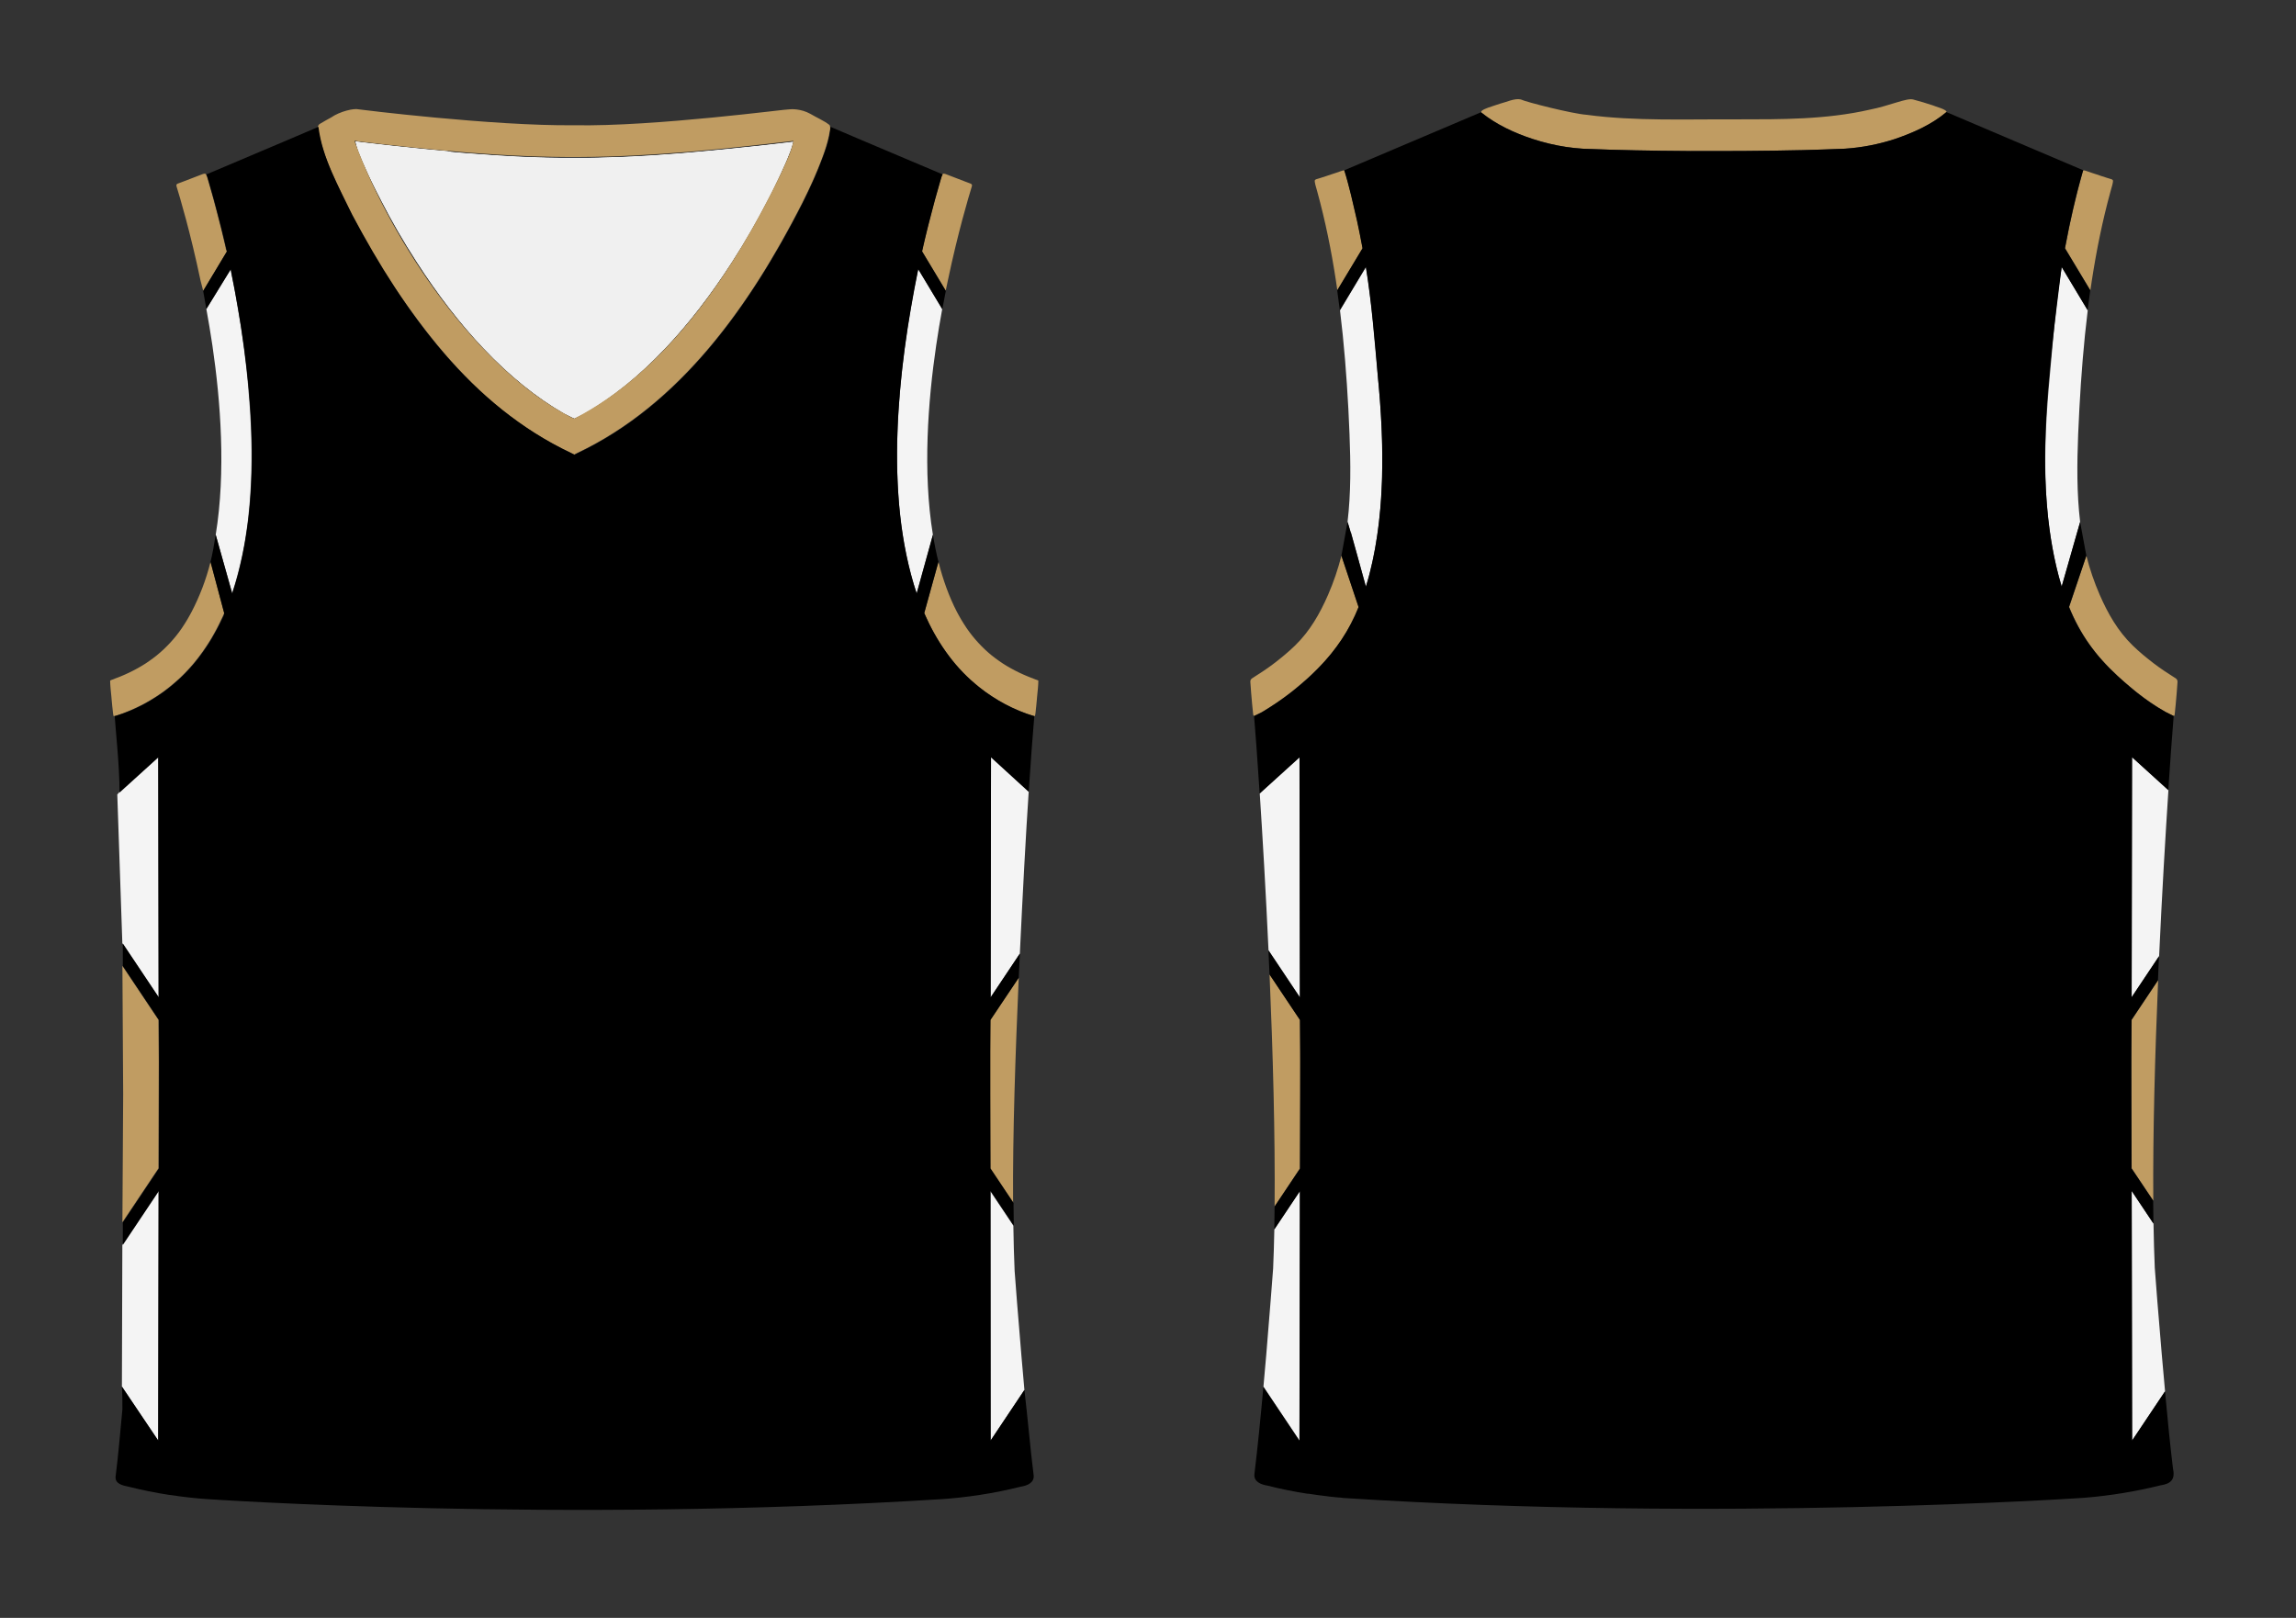 <?xml version="1.0" encoding="utf-8"?>
<!-- Generator: Adobe Illustrator 28.0.0, SVG Export Plug-In . SVG Version: 6.00 Build 0)  -->
<svg version="1.1" id="Layer_1" xmlns="http://www.w3.org/2000/svg" xmlns:xlink="http://www.w3.org/1999/xlink" x="0px" y="0px"
	 viewBox="0 0 4171.7 2940" style="enable-background:new 0 0 4171.7 2940;" xml:space="preserve">
<rect x="0" y="0" width="4171.7" height="2940" fill="#333333" stroke="none"/>
<g id="Jersey">
	<path id="Inside" style="fill:#F0F0F0;stroke:#000000;stroke-miterlimit:10;" d="M645.5,259.5L645.5,259.5c0.2,0.7,0.3,1.4,0.5,2.1
		c0.2,0.8,0.4,1.6,0.7,2.5c2.3,8.3,5.6,16.5,9.1,24.8l0.2,0.6c0.1,0.1,1.3,3.2,3.7,8.6c2.5,5.8,5.3,12,8.4,18.7l1.2,2.6l2.4,5
		c0.7,1.4,1.4,2.9,2.1,4.4c0.5,1.1,1,2.1,1.6,3.3l2.5,5.1c1.7,3.5,3.5,7.1,5.4,10.9c2.6,5.2,5.3,10.6,8.1,15.8l0.1,0.3
		c19.7,38.4,41.1,75.4,65.4,113c38.1,59.1,78.8,111.7,120.8,156.1c47.3,50,96.7,89.9,146.7,118.7l12.8,6.4l0,0l3.9,1.9l2.5,1.1
		l2.5-1.1l16.6-8.3c50-28.8,99.4-68.7,146.7-118.7c42.1-44.4,82.7-97,120.8-156.1c24.3-37.6,45.6-74.6,65.4-113l0.2-0.3
		c2.7-5.3,5.4-10.6,8.1-15.8c0.6-1.2,1.2-2.3,1.7-3.5l1.7-3.4l1.6-3.3l1.5-3.2l2.2-4.6l2.7-5.6l1.2-2.6l2.1-4.5l0.3-0.6l0.1-0.2
		c3-6.5,5.8-12.7,8.3-18.3c2.3-5.3,3.5-8.3,3.7-8.6l0.2-0.5c4.4-10.6,8.3-20.2,10.5-30.1l0.1-0.3l0.1-0.6c0.1-0.5,0.2-1.1,0.2-1.6
		c-3.5,0.4-6.7,0.8-6.7,0.8l-5.4,0.7l-7.8,0.9l-9.4,1.1l-11.5,1.3l-8.5,1c-4.3,0.5-8.8,1-13.5,1.5c0,0-6.4,0.7-9.6,1l-10.4,1.1
		l-10.9,1.1l-11.3,1.2l-11.8,1.2l-6.2,0.6c-4,0.4-8.1,0.8-12.2,1.2l-6.1,0.6l-6.2,0.6l-6.5,0.6l-6.5,0.6l-6.6,0.6l-6.6,0.6l-6.7,0.6
		l-6.9,0.6l-6.9,0.6l-6.9,0.6l-7.2,0.6c-4.5,0.4-9.1,0.7-13.6,1c0,0-4.6,0.3-6.8,0.5c0,0-4.9,0.4-7,0.5c0,0-4.9,0.3-7,0.5
		c0,0-5,0.3-7,0.5c0,0-5,0.3-7.1,0.5c0,0-5.1,0.3-7.1,0.4c0,0-5.1,0.3-7.1,0.4c0,0-5.1,0.3-7.2,0.4c0,0-5,0.3-7.1,0.4l-7.6,0.4
		c-2.2,0.1-4.4,0.2-6.8,0.3c-2.3,0.1-4.5,0.2-6.8,0.3h-0.2c-2.2,0.1-4.4,0.2-6.5,0.3l-7.6,0.3c-2.1,0.1-4.1,0.2-6.2,0.2h-0.8
		c-2,0.1-4,0.1-6.1,0.2h-0.9c-2,0.1-6.9,0.2-6.9,0.2c-2,0.1-6.8,0.2-6.8,0.2c-2,0.1-6.8,0.2-6.8,0.2c-2,0-3.9,0.1-5.9,0.1h-0.8
		c-2,0-3.9,0.1-5.9,0.1h-0.7c-2,0-4,0.1-5.9,0.1h-0.6c-2,0-4,0-6,0h-0.3c-2.1,0-4.1,0-6.2,0c-3.6,0-7.2,0-10.8,0
		c-3.6,0-7.2,0-10.8,0c-2,0-4.1,0-6.2,0h-0.3c-2,0-4,0-6,0h-0.6c-2,0-3.9,0-5.9-0.1h-0.7c-2,0-3.9-0.1-5.9-0.1h-0.8
		c-1.9,0-3.9-0.1-5.9-0.1h-0.9c-1.9,0-3.9-0.1-5.9-0.1h-0.9c-2-0.1-3.9-0.1-5.9-0.2l-7.8-0.2c-2-0.1-4-0.1-6.1-0.2h-0.8
		c-2.1-0.1-4.1-0.2-6.2-0.2c0,0-4.9-0.2-7.1-0.3l-7.2-0.3c-2.2-0.1-4.5-0.2-6.8-0.3c0,0-4.5-0.2-6.7-0.3c0,0-4.8-0.3-7-0.4
		c0,0-4.9-0.3-7-0.4c0,0-4.9-0.3-7-0.4c0,0-5-0.3-7.1-0.4c0,0-5.1-0.3-7.1-0.4c0,0-5.1-0.3-7.1-0.5c0,0-5.1-0.3-7.1-0.5
		c0,0-5-0.3-7.2-0.5c0,0-4.9-0.3-7-0.5l-7.4-0.5c-4.6-0.3-9.1-0.7-13.6-1l-6.8-0.5l-6.8-0.5l-6.8-0.6l-6.6-0.6l-6.8-0.6l-6.9-1.4
		l-6.7-0.6l-6.6-0.6l-6.5-0.6l-6.5-0.6l-6.5-0.6c-4.1-0.4-8.2-0.8-12.2-1.2l-11.7-1.2l-5.8-0.6l-11.3-1.2l-11-1.1l-10.4-1.1l-10-1.1
		c-4.7-0.5-9.2-1-13.4-1.5l-4.3-0.5l-11.6-1.3l-10.5-1.2c-4.1-0.5-7.7-0.9-10.8-1.3l-5.4-0.7c0,0-3.3-0.4-6.8-0.8
		c0.1,0.9,0.2,1.7,0.4,2.4L645.5,259.5z"/>
	<g id="Color_3_00000026161976057432823130000009743913958064727718_">
		<g id="Color_2">
			<polygon style="fill:#C09C62;" points="222.4,1755.2 223.8,1988.1 222.4,2221.1 287.9,2123.1 288.5,1929.8 287.9,1853.2 			"/>
			<path style="fill:#C09C62;" d="M1799,1853.2l-0.6,76.7l0.6,193.3l41.7,62.4c-0.8-126.9,4.3-272.3,10.3-408.9L1799,1853.2z"/>
			<path style="fill:#C09C62;" d="M2306.7,1770.5c6.1,141.6,10.3,292.3,9.2,421.7l46.1-69l0.6-193.3l-0.6-76.7L2306.7,1770.5z"/>
			<path style="fill:#C09C62;" d="M3873.1,1853.2l-0.6,76.7l0.6,193.3l39.3,58.7c-0.9-123.6,3.1-265.8,8.8-400.6L3873.1,1853.2z"/>
			<path style="fill:#C09C62;" d="M409.6,448.2c-0.3-1.4-0.6-2.8-1-4.2l-1-4.2l-1-4.1c-0.3-1.3-0.6-2.7-1-4.1l-2.1-8.8
				c-0.2-1-0.5-2-0.7-3.1l-0.1-0.2v-0.1l-0.4-1.5l-1.4-5.7c-0.3-1-0.5-2.1-0.8-3.1l-0.2-0.6c0-0.1-0.1-0.3-0.1-0.4
				c-0.3-1.1-0.5-2.2-0.8-3.3l-2.7-10.6l-1.7-6.7l-1.7-6.5c-0.2-0.9-0.5-1.8-0.7-2.6l-0.3-1.1c-0.2-0.9-0.5-1.7-0.7-2.6l-1.6-5.9
				l-1.5-5.7l-1.5-5.4l-1.4-5.1c-0.2-0.8-0.4-1.6-0.7-2.4c-0.2-0.8-0.5-1.6-0.7-2.4l-3.6-12.6c-0.2-0.6-0.3-1.1-0.5-1.8l-1-3.4
				l-1.7-5.8c-0.1-0.5-0.3-1-0.4-1.4l-0.3-1.1c-0.1-0.4-0.2-0.7-0.9-2.3c-0.1-0.3-0.3-0.6-0.4-0.9c-0.1-0.3-0.2-0.4-0.2-0.5
				c-0.2-0.5-0.3-0.9-0.5-1.2c-0.1-0.1-0.1-0.2-0.2-0.3c-1.2-1.5-3.4-0.9-6-0.1l-36.2,13.9c-0.6,0.2-1.1,0.4-1.6,0.6l-5.9,2.2
				c-3.2,1-4.7,2.3-3.7,5.5c5.9,19,25.3,83.9,43.6,171.1c1.3,6.1,3.6,12.7,4.8,19l43.1-71.7l-2-5
				C410.2,450.7,409.9,449.4,409.6,448.2z"/>
			<path style="fill:#C09C62;" d="M348.1,1111.9c0,0.2-0.3,0.5-0.4,0.7s-0.2,0.5-0.4,0.7c-0.3,0.5-0.5,1-0.8,1.5
				c-0.5,0.9-1,1.9-1.5,2.8c-1.5,2.7-3,5.4-4.6,8.1c-1.5,2.6-3.1,5.2-4.8,7.8c-1.6,2.5-3.2,5-4.9,7.5c-1.7,2.4-3.4,4.8-5.1,7.2
				c-1.7,2.3-3.5,4.6-5.3,6.9c-1.8,2.2-3.6,4.5-5.5,6.6c-1.8,2.2-3.7,4.3-5.7,6.4c-1.9,2.1-3.9,4.1-5.9,6.1s-4,3.9-6,5.9
				c-2,1.9-4.1,3.8-6.2,5.6c-2.1,1.8-4.2,3.6-6.4,5.4c-2.2,1.8-4.3,3.5-6.6,5.1c-2.2,1.7-4.5,3.3-6.8,4.9s-4.6,3.2-6.9,4.7
				s-4.7,3-7.1,4.4c-2.4,1.5-4.8,2.9-7.3,4.2c-2.5,1.4-5,2.7-7.5,4s-5.1,2.6-7.6,3.8c-2.6,1.2-5.2,2.5-7.8,3.6
				c-2.6,1.2-5.3,2.3-8,3.4c-1.8,0.7-3.5,1.4-5.3,2.1c-0.4,0.2-0.9,0.3-1.3,0.5c-0.9,0.3-1.8,0.6-2.6,0.9c-0.6,0.2-1.2,0.4-1.7,0.8
				c-1,0.4-2.1,0.8-3.1,1.2c-0.9,0.3-1.8,0.6-2.6,0.9c-0.7,0.2-1.4,0.5-1.9,0.9c-0.2,0.2-0.4,0.7-0.4,0.8c0,3.5,0.5,10.1,0.8,13.6
				c0.4,4.6,0.8,8.4,1.2,12.2c0.1,1.1,0.2,2.1,0.3,3.1c0.2,2.2,0.4,4.4,0.6,6.9c0.3,3.9,0.6,7.7,1.1,11.6c0.1,0.5,0.1,1,0.2,1.5
				c0.2,2.2,0.4,4.4,0.7,6.7c0.3,2.4,0.5,5.3,1.1,7.6c0,0.2,0.1,0.6,0.4,0.7c0.2,0,0.7-0.1,0.9-0.1c0,0,0,0,0.1,0h0.1
				c0.3,0,0.6-0.1,0.8-0.1l0,0c1-0.2,1.3-0.3,2.2-0.6c0.6-0.2,1.1-0.3,2-0.6c0.7-0.2,1.3-0.4,2-0.6c0.4-0.1,0.8-0.2,1.2-0.4
				c2.6-0.8,5.4-1.8,8.8-3.1c1.8-0.7,3.7-1.4,5.5-2.2c1.8-0.7,3.6-1.5,5.4-2.2c1.8-0.8,3.6-1.5,5.4-2.3s3.5-1.6,5.2-2.4
				s3.5-1.6,5.2-2.5c1.7-0.8,3.4-1.7,5.1-2.5c1.7-0.9,3.3-1.7,5-2.6s3.3-1.8,4.9-2.7c1.6-0.9,3.2-1.8,4.9-2.8
				c1.6-0.9,3.2-1.9,4.8-2.9c1.6-1,3.1-1.9,4.7-2.9s3.1-2,4.7-3c1.5-1,3.1-2,4.6-3.1c1.5-1,3-2.1,4.5-3.1c1.5-1.1,2.9-2.1,4.4-3.2
				s2.9-2.2,4.3-3.3c1.3-1,2.6-2,3.8-3l0,0c0.1-0.1,0.3-0.2,0.4-0.3c0.8-0.6,1.6-1.3,2.5-2l2.5-2.1l2.6-2.2l0,0
				c0.3-0.2,0.5-0.5,0.8-0.7c1.4-1.2,2.7-2.3,4.1-3.5c1.3-1.2,2.7-2.4,4-3.6l0.6-0.5c1.1-1,2.2-2.1,3.3-3.1c1.3-1.2,2.6-2.5,3.8-3.7
				c1.3-1.3,2.6-2.5,3.8-3.8c1.3-1.3,2.5-2.6,3.7-3.9c1.2-1.2,2.3-2.5,3.5-3.7c0.1-0.1,0.1-0.1,0.2-0.2c1.2-1.3,2.4-2.6,3.6-4
				c0.5-0.6,1-1.1,1.5-1.7l1.2-1.3c0.3-0.3,0.6-0.7,0.8-1c1.2-1.4,2.3-2.7,3.4-4.1c1.1-1.4,2.2-2.7,3.4-4.2c1.1-1.4,2.2-2.8,3.3-4.2
				c1.1-1.4,2.2-2.8,3.2-4.3c1.1-1.4,2.1-2.9,3.2-4.3s2.1-2.9,3.1-4.4s2-2.9,3-4.4c0.2-0.3,0.4-0.6,0.6-0.8c0.8-1.2,1.6-2.4,2.4-3.6
				c1-1.5,2-3,2.9-4.5c0.5-0.7,0.9-1.5,1.4-2.2c0,0,1.2-1.9,1.5-2.4c0.9-1.5,1.9-3.1,2.8-4.6c0.9-1.5,1.8-3.1,2.7-4.7
				s1.8-3.1,2.7-4.7s1.7-3.2,2.6-4.8c0.9-1.6,1.7-3.2,2.5-4.8c0.8-1.6,1.7-3.2,2.5-4.8c0.8-1.6,1.6-3.2,2.4-4.9
				c0.8-1.6,1.6-3.3,2.3-4.9c0.2-0.3,0.3-0.7,0.5-1l0.5-1.1c0.5-1,0.9-2,1.4-2.9c0.8-1.6,1.5-3.3,2.2-4.9v-0.1
				c0.3-0.7,0.6-1.4,0.9-2.1l-24.8-93C374.5,1053.4,362.6,1084,348.1,1111.9z"/>
			<path style="fill:#C09C62;" d="M1722.2,509.7c18.3-87.1,37.7-152,43.6-171.1c1-3.2-0.5-4.4-3.7-5.5l-5.9-2.2
				c-0.5-0.2-1-0.4-1.6-0.6l-36.2-13.9c-2.6-0.8-4.7-1.4-5.9,0.1l0,0c-0.1,0.1-0.1,0.2-0.2,0.3c-0.2,0.3-0.4,0.7-0.5,1.2
				c0,0.1-0.1,0.2-0.2,0.5c-0.1,0.2-0.2,0.6-0.4,0.9c-0.6,1.6-0.7,1.9-0.9,2.3l-0.3,1.1c-0.1,0.4-0.3,0.9-0.4,1.4l-1.7,5.8l-1,3.4
				c-0.2,0.6-0.3,1.2-0.5,1.8l-3.6,12.6c-0.2,0.8-0.5,1.6-0.7,2.4s-0.4,1.6-0.7,2.4l-1.4,5.1l-1.5,5.4l-1.5,5.7l-1.6,5.9
				c-0.2,0.8-0.5,1.7-0.7,2.6l-0.3,1.1c-0.2,0.9-0.5,1.8-0.7,2.6l-1.7,6.5l-1.7,6.7l-2.7,10.6c-0.3,1.1-0.5,2.2-0.8,3.3
				c0,0.1-0.1,0.3-0.1,0.4l-0.2,0.6c-0.3,1-0.5,2.1-0.8,3.1l-1.4,5.7l-0.4,1.5v0.1l-0.1,0.2c-0.3,1-0.5,2-0.7,3.1l-2.1,8.8
				c-0.3,1.4-0.6,2.7-1,4.1l-1,4.1l-1,4.2c-0.3,1.4-0.7,2.8-1,4.2c-0.3,1.2-0.6,2.5-0.8,3.7l-1,4.6l43.1,71.7
				C1719.7,522,1720.9,515.8,1722.2,509.7z"/>
			<path style="fill:#C09C62;" d="M1884.3,1235.7c-0.9-0.3-1.8-0.6-2.6-0.9c-1.1-0.4-2.1-0.8-3.1-1.2c-0.5-0.4-1.1-0.6-1.7-0.8
				c-0.9-0.3-1.8-0.6-2.6-0.9c-0.4-0.2-0.9-0.3-1.3-0.5c-1.8-0.7-3.6-1.4-5.3-2.1c-2.7-1.1-5.3-2.3-8-3.4c-2.6-1.2-5.2-2.4-7.8-3.6
				c-2.6-1.2-5.1-2.5-7.6-3.8s-5-2.7-7.5-4c-2.5-1.4-4.9-2.8-7.3-4.2c-2.4-1.4-4.8-2.9-7.1-4.4c-2.3-1.5-4.6-3.1-6.9-4.7
				s-4.5-3.2-6.8-4.9c-2.2-1.7-4.4-3.4-6.6-5.1c-2.2-1.8-4.3-3.5-6.4-5.4c-2.1-1.8-4.2-3.7-6.2-5.6s-4.1-3.9-6-5.9
				c-2-2-3.9-4-5.8-6.1s-3.8-4.2-5.7-6.4c-1.9-2.2-3.7-4.4-5.5-6.6c-1.8-2.3-3.6-4.6-5.3-6.9c-1.8-2.4-3.5-4.8-5.1-7.2
				c-1.7-2.5-3.3-5-4.9-7.5c-1.6-2.6-3.2-5.2-4.8-7.8c-1.6-2.7-3.1-5.4-4.6-8.1c-0.5-0.9-1-1.9-1.5-2.8c-0.3-0.5-0.5-1-0.8-1.5
				c-0.1-0.2-0.2-0.5-0.4-0.7c-0.1-0.2-0.4-0.5-0.4-0.7c-14.4-27.9-25.4-58.6-33.6-91.2l-25.8,93.2c0.3,0.7,0.6,1.4,0.9,2.1v0.1
				c0.7,1.6,1.5,3.3,2.2,4.9c0.4,1,0.9,1.9,1.4,2.9l0.5,1.1c0.2,0.3,0.3,0.7,0.5,1c0.7,1.6,1.5,3.2,2.3,4.9c0.8,1.7,1.6,3.3,2.4,4.9
				s1.6,3.2,2.5,4.8c0.8,1.6,1.7,3.2,2.5,4.8c0.9,1.6,1.7,3.2,2.6,4.8c0.9,1.6,1.8,3.1,2.7,4.7c0.9,1.6,1.8,3.1,2.7,4.7
				c0.9,1.5,1.8,3.1,2.8,4.6c0.2,0.4,1.5,2.4,1.5,2.4c0.5,0.7,0.9,1.5,1.4,2.2c1,1.5,1.9,3,2.9,4.5c0.8,1.2,1.6,2.4,2.4,3.6
				c0.2,0.3,0.4,0.6,0.6,0.8c1,1.5,2,3,3,4.4c1,1.5,2.1,2.9,3.1,4.4s2.1,2.9,3.2,4.3s2.1,2.8,3.2,4.3c1.1,1.4,2.2,2.8,3.3,4.2
				c1.1,1.4,2.3,2.8,3.4,4.2c1.1,1.4,2.3,2.7,3.4,4.1c0.3,0.3,0.5,0.6,0.8,1l1.2,1.3c0.5,0.6,1,1.1,1.5,1.7c1.2,1.3,2.4,2.7,3.6,4
				c0.1,0.1,0.1,0.1,0.2,0.2c1.1,1.2,2.3,2.5,3.5,3.7c1.2,1.3,2.5,2.6,3.7,3.9c1.2,1.2,2.5,2.5,3.8,3.8c1.3,1.2,2.5,2.5,3.8,3.7
				c1.1,1,2.2,2.1,3.3,3.1l0.6,0.5c1.3,1.2,2.7,2.4,4,3.6s2.7,2.4,4.1,3.5c0.3,0.2,0.5,0.5,0.8,0.7l0,0l2.6,2.2l2.5,2.1
				c0.8,0.7,1.6,1.3,2.5,2c0.1,0.1,0.3,0.2,0.4,0.3l0,0c1.3,1,2.5,2,3.8,3c1.4,1.1,2.9,2.2,4.3,3.3c1.5,1.1,2.9,2.2,4.4,3.2
				c1.5,1.1,3,2.1,4.5,3.1s3,2.1,4.6,3.1c1.5,1,3.1,2,4.7,3s3.1,2,4.7,2.9c1.6,1,3.2,1.9,4.8,2.9c1.6,0.9,3.2,1.9,4.9,2.8
				c1.6,0.9,3.3,1.8,4.9,2.7c1.7,0.9,3.4,1.8,5,2.6c1.7,0.9,3.4,1.7,5.1,2.5s3.5,1.7,5.2,2.5c1.8,0.8,3.5,1.6,5.2,2.4
				c1.8,0.8,3.6,1.6,5.4,2.3c1.8,0.8,3.6,1.5,5.4,2.2c1.9,0.7,3.7,1.5,5.5,2.2c3.4,1.3,6.2,2.3,8.8,3.1c0.4,0.1,0.8,0.3,1.2,0.4
				c0.7,0.2,1.3,0.4,2,0.6c0.9,0.3,1.4,0.5,2,0.6c0.8,0.3,1.2,0.4,2.2,0.6l0,0c0.2,0.1,0.5,0.1,0.8,0.1h0.1c0,0,0,0,0.1,0
				c0,0,0,0,0.1,0c0.3,0.1,0.7,0.2,0.9,0.1c0.3-0.1,0.4-0.5,0.4-0.7c0.7-2.4,0.8-5.2,1.1-7.6c0.3-2.2,0.5-4.4,0.7-6.7
				c0.1-0.5,0.1-1,0.2-1.5c0.5-3.8,0.8-7.7,1.1-11.6c0.2-2.5,0.4-4.8,0.6-6.9c0.1-1,0.2-2,0.3-3.1c0.4-3.8,0.8-7.5,1.2-12.2
				c0.3-3.5,0.8-10.1,0.8-13.6c0-0.2-0.2-0.6-0.4-0.8C1885.7,1236.1,1884.9,1235.9,1884.3,1235.7z"/>
			<path style="fill:#C09C62;" d="M2475.6,449.6L2475.6,449.6c0-0.1,0-0.2,0-0.3c-2.1-11.3-4.3-22.6-6.7-33.9
				c-0.3-1.6-0.6-3.3-1-4.9c-0.1-0.2-0.1-0.5-0.2-0.7c0-0.1,0-0.1,0-0.2c-0.6-2.8-1.2-5.6-1.8-8.4l0,0c-1.4-6.5-2.9-13-4.4-19.5
				c-2.6-11.2-5.3-22.4-8.1-33.6l-9.9-37.3c0-0.3-0.2-0.5-0.4-0.7c-0.1-0.1-0.3-0.2-0.4-0.3c-0.1,0-0.2-0.1-0.3-0.1
				c-0.1-0.1-0.2-0.1-0.3-0.2c-1.2-0.4-9.9,3.1-14.7,4.6c-2.9,0.9-6.3,2-8.6,2.8c-6.6,2.1-12.5,4.4-19.1,6.3c-2,0.6-2.9,0.9-4.9,1.5
				c-1.4,0.4-4.9,1.2-5.7,2.7c-1.3,2.5,2,12.5,4.2,20.4c14.6,53.1,25.6,107.1,33.9,161.6c0.9,6.1,1.8,12.2,2.7,18.3l46-76.5
				c0-0.2-0.1-0.5-0.1-0.7C2475.7,450.2,2475.7,449.9,2475.6,449.6z"/>
			<path style="fill:#C09C62;" d="M2437.3,1009.8c-6.2,24.4-14.3,48.2-24.3,71.2c-15,34.3-33,65.8-59.8,91.9
				c-12,11.7-24.9,22.3-38.2,32.5c-13,9.9-26.3,18.6-40.1,27.3c-2.1,1.4-3.4,3.8-3.1,6.3c0.6,8.6,2,28.7,3.3,41
				c0.6,6.7,1.2,12.8,1.7,16.8c0.2,1.8,0.4,3.6,1.5,3.9c0.1,0,0.3,0,0.5,0l0,0c0.1,0,0.1,0,0.1,0c0.1-0.1,0.2-0.1,0.3-0.1
				s0.2-0.1,0.3-0.1c0.1-0.1,0.3-0.1,0.4-0.2c1.4-0.6,2.8-1.3,4.2-2c0.3-0.1,0.5-0.2,0.8-0.4c0.2-0.1,0.4-0.2,0.6-0.3
				c0.1,0,0.1-0.1,0.2-0.1c2.1-1,4.2-2,6.3-3.1c0.3-0.2,0.6-0.3,0.9-0.5l0,0c0.2-0.1,0.3-0.2,0.5-0.3c0.9-0.5,1.7-1,2.6-1.5
				c0.3-0.2,0.5-0.3,0.8-0.5c9.5-5.7,18.9-11.7,28-18.1c2.2-1.6,4.4-3.1,6.5-4.7c6.5-4.7,12.9-9.6,19.1-14.6
				c5.2-4.2,10.3-8.6,15.4-13c0.8-0.6,1.5-1.3,2.3-2c0.8-0.8,1.7-1.5,2.6-2.3c2.5-2.1,4.6-3.9,6.4-5.6c0.1-0.1,0.1-0.1,0.2-0.2
				c0.9-0.8,1.8-1.6,2.6-2.4c0.3-0.2,0.5-0.5,0.8-0.7c0.1-0.2,0.5-0.5,0.5-0.5c0.6-0.5,1.1-1,1.6-1.5l0.7-0.7
				c6.9-6.5,13.4-13,19.4-19.4c3.2-3.4,6.4-7,9.7-10.7c0.1-0.1,0.2-0.2,0.3-0.3c1.2-1.5,2.5-3,3.8-4.5c1.1-1.3,2.1-2.6,3.2-3.9
				l0.1-0.1c0.1-0.2,0.3-0.3,0.4-0.5c0.2-0.3,0.4-0.5,0.6-0.8c2.4-3,4.8-6.1,7.1-9.2c1.1-1.5,2.3-3.1,3.4-4.7
				c3.9-5.4,7.9-11.3,11.6-17.5c0.1-0.1,0.1-0.2,0.2-0.3c0.1-0.2,0.3-0.5,0.4-0.7c1.3-2.1,2.5-4.1,3.6-6.1c1.3-2.3,2.6-4.6,3.8-6.8
				c1-1.7,1.9-3.5,2.8-5.3c0.3-0.5,0.6-1.1,0.8-1.6c0.7-1.3,1.3-2.6,2-3.9c0.3-0.6,0.6-1.1,0.8-1.7c0.8-1.7,1.7-3.4,2.5-5.1
				c0.1-0.1,0.1-0.2,0.2-0.4c0.9-1.8,1.7-3.7,2.6-5.5c0.3-0.6,0.5-1.2,0.8-1.8c0.6-1.3,1.2-2.7,1.8-4c0.3-0.6,0.6-1.3,0.8-1.9
				c0.7-1.7,1.4-3.4,2.1-5.1c0.1-0.2,0.2-0.5,0.3-0.7l0,0L2437.3,1009.8L2437.3,1009.8z"/>
			<path style="fill:#C09C62;" d="M3800.8,509.4c8.4-54.5,19.3-108.5,33.9-161.6c2.2-7.9,5.5-17.9,4.2-20.4
				c-0.8-1.5-4.3-2.3-5.7-2.7c-2-0.6-2.9-0.9-4.9-1.5c-6.6-1.9-12.5-4.2-19.1-6.3c-2.3-0.8-5.7-1.9-8.6-2.8
				c-4.8-1.5-13.5-5-14.7-4.6c-0.1,0.1-0.2,0.1-0.3,0.2c-0.1,0-0.2,0.1-0.3,0.1c0,0-0.1,0.1-0.2,0.1c-0.1,0.1-0.2,0.1-0.2,0.2
				c-0.2,0.2-0.4,0.4-0.4,0.7l-9.9,37.3c-2.8,11.2-5.5,22.4-8.1,33.6c-1.5,6.5-2.9,13-4.4,19.5c-0.6,2.8-1.2,5.6-1.8,8.4
				c0,0.1,0,0.1,0,0.2c-0.1,0.2-0.1,0.5-0.2,0.7c-0.4,1.6-0.7,3.3-1,4.9c-2.4,11.3-4.6,22.6-6.7,33.9c0,0.1,0,0.2,0,0.3l0,0
				c-0.1,0.3-0.1,0.6-0.2,0.9c0,0.2-0.1,0.5-0.1,0.7l46,76.5C3799,521.6,3799.9,515.5,3800.8,509.4z"/>
			<path style="fill:#C09C62;" d="M3953.2,1232.7c-13.8-8.7-27.1-17.4-40.1-27.3c-13.3-10.2-26.2-20.8-38.2-32.5
				c-26.8-26.1-44.8-57.6-59.8-91.9c-10-23-18.2-46.9-24.3-71.2l0,0l-31.3,93.2c5.4,13.1,11.2,25.4,17.6,37c1.2,2.2,2.5,4.5,3.8,6.8
				c1.1,2,2.3,4,3.6,6.1c0.1,0.2,0.3,0.5,0.4,0.7c0.1,0.1,0.1,0.2,0.2,0.3c3.7,6.2,7.7,12.1,11.6,17.5c1.1,1.6,2.3,3.2,3.4,4.7
				c2.3,3.1,4.7,6.2,7.1,9.2c0.2,0.3,0.4,0.5,0.6,0.8c0.1,0.2,0.3,0.3,0.4,0.5l0.1,0.1c1.1,1.3,2.1,2.5,3.1,3.8c0,0,0,0.1,0.1,0.1
				c0.9,1,1.8,2,2.6,3.1c0.4,0.5,0.8,1,1.2,1.4c0.1,0.1,0.2,0.2,0.3,0.3c3.3,3.7,6.5,7.3,9.7,10.7c6,6.4,12.5,12.9,19.4,19.4
				l0.7,0.7c0.5,0.5,1,1,1.6,1.5c0,0,0,0,0.1,0.1s0.2,0.2,0.3,0.3c0,0,0,0.1,0.1,0.1c0.3,0.2,0.5,0.5,0.8,0.7
				c0.2,0.2,0.4,0.3,0.5,0.5c0.7,0.6,1.4,1.3,2.1,1.9c0.1,0.1,0.1,0.1,0.2,0.2c0.2,0.2,0.4,0.3,0.5,0.5c1.1,1,2.3,2,3.6,3.2
				c0.7,0.6,1.5,1.3,2.3,2c0.9,0.8,1.8,1.5,2.6,2.3c0.8,0.7,1.5,1.4,2.3,2c5.1,4.4,10.2,8.8,15.4,13c6.2,5,12.6,9.9,19.1,14.6
				c2.1,1.6,4.3,3.1,6.5,4.7c9.1,6.4,18.5,12.4,28,18.1c0.3,0.2,0.6,0.3,0.8,0.5c0.8,0.5,1.7,1,2.6,1.5c0.2,0.1,0.3,0.2,0.5,0.3l0,0
				c0.3,0.2,0.6,0.3,0.9,0.5c2.1,1.1,4.2,2.1,6.3,3.1c0.1,0,0.1,0.1,0.2,0.1c0.2,0.1,0.4,0.2,0.6,0.3c0.3,0.1,0.5,0.2,0.8,0.4
				c1.4,0.6,2.8,1.3,4.2,2c0.1,0.1,0.3,0.1,0.4,0.2c0.1,0,0.2,0.1,0.3,0.1s0.2,0,0.3,0.1c0,0,0,0,0.1,0l0,0c0.2,0,0.4,0,0.5,0
				c1.1-0.3,1.3-2.1,1.5-3.9c0.5-4,1.1-10.1,1.7-16.8c1.3-12.3,2.7-32.4,3.3-41C3956.6,1236.5,3955.3,1234.1,3953.2,1232.7z"/>
		</g>
		<g id="Trim">
			<path style="fill:#C09C62;" d="M578.1,233.7c6.5,43,26.1,83.1,44.3,122.1c24.9,52,60.4,114.7,85.5,152.7
				c87.8,133.1,186.9,247.9,329.6,314.6l0,0l5.7,2.9l0,0l0,0l0,0l5.7-2.9l0,0c186.7-88.6,313.5-267.3,408.1-453
				c13.5-26.9,26.2-54.3,36.7-82.6c5-13.2,9.4-26.8,12.4-40.6c0.7-6.4,4.1-13.6,1.2-19.7c-10.7-8.3-23.5-13.5-35.1-20.4
				c-17.2-9.5-34.4-8.5-37.9-8.1c-0.1-1.3-244.4,31.7-391.3,28.9l0,0c-147.5,1.6-391.1-28.7-391.4-28.9c-8.4-2.3-34.1,3.7-50,14.8
				c-6.1,3.4-12.3,6.6-18.2,10.3C579.2,225.6,576.5,229.1,578.1,233.7z M1449.5,259.9L1449.5,259.9L1449.5,259.9L1449.5,259.9z
				 M652.4,301.1L652.4,301.1L652.4,301.1L652.4,301.1z M651.7,257c133.3,15.7,268.4,29.3,402.4,28.3
				c129.8-0.5,259.1-14.3,387.6-29.3c-4,20.5-14,39.4-23.1,60c-83.2,173-205.9,357.7-375.4,444.8c-1.5-0.6-4.9-2.3-6.4-3
				C867,669.8,712,440.5,645.1,258.9l0,0c-0.2-1.1-0.4-2-0.6-3.3C648.4,256.6,651.7,257,651.7,257z M637.5,260.4L637.5,260.4
				L637.5,260.4L637.5,260.4L637.5,260.4z M637.5,260.1L637.5,260.1L637.5,260.1L637.5,260.1z"/>
			<path style="fill:#C09C62;" d="M2692.7,205.4c27.6,21.5,59.7,36.6,92.8,47.3c19.7,6.3,39.8,11.3,60.2,14.3
				c10,1.4,19.7,2.6,29.8,3.2c0.1,0,1.6,0.1,1.7,0.1c62.8,2.6,126.2,3.7,189.2,4.1l5.7,0.1c0.1,0,0.3,0,0.4,0c-0.3,0-0.7,0-0.9-0.1
				c67.2,0.3,136.6-0.1,203.7-1.6c25.8-0.8,51.5-1.4,77.1-2.6c30.9-2.1,61.4-8,90.8-17.6c33.3-11.2,66.1-26.3,93.5-48.6
				c1.5-5.2-21.2-10.5-25.1-12.6c-10.1-3.4-24.7-7.8-35.2-10.5c-11.1-3.7-43.2,11.4-79.3,18.4c-79.1,18.1-160.9,17.6-241.6,17.6
				c-88.8-0.5-185,3.6-272.7-8.3c-25.8-1.8-110.6-23.3-119.6-27.9c-11.2-2.6-26.8,5.1-37.7,7.7
				C2721.4,190.4,2683,199.9,2692.7,205.4z"/>
		</g>
	</g>
	<g id="Color_2_00000023964115633458049420000014365729066205034115_">
		<polygon style="fill:#F4F4F4;" points="216.4,1440 213.1,1443.8 222.3,1714.2 287.8,1812.2 287.1,1375.9 		"/>
		<polygon style="fill:#F4F4F4;" points="221.5,2519.7 221.5,2519.7 221.5,2519.7 287,2617.7 287.8,2164.1 222.3,2262.1 		"/>
		<path style="fill:#F4F4F4;" d="M1799.9,1812.4l53.1-79.5c5.3-111.6,10.8-215.1,16.1-294.2l-68.5-62.6L1799.9,1812.4z"/>
		<path style="fill:#F4F4F4;" d="M1843.5,2309.2c-1.1-25.9-1.9-53.4-2.3-82.1l-42.1-63l0.8,453.6l61.4-91.9
			c-1.9-20.8-3.7-41.6-5.4-61.6C1849.7,2392,1845,2329.6,1843.5,2309.2z"/>
		<path style="fill:#F4F4F4;" d="M2290.5,1440l-1.6,1.8c5.1,78.5,11,178,15.9,284.9l57.1,85.5l-0.7-436.3L2290.5,1440z"/>
		<path style="fill:#F4F4F4;" d="M2313.2,2305.3c-1.6,20.5-6.3,83.1-12.4,155.6c-1.6,19.2-3.4,39-5.2,58.9l65.5,97.9l0.8-453.6
			l-46.5,69.6C2314.9,2258.7,2314.2,2282.6,2313.2,2305.3z"/>
		<path style="fill:#F4F4F4;" d="M3939.9,1435.8l-66-59.9l-0.7,436.3l49.8-74.6C3928.2,1624.2,3934.5,1518.2,3939.9,1435.8z"/>
		<path style="fill:#F4F4F4;" d="M3915.1,2303.8c-1.1-25.3-1.8-52.2-2.3-80.3l-39.6-59.3l0.8,453.6l59.8-89.4
			c-2.1-23.1-4.2-46.3-6.1-68.5C3921.4,2387.2,3916.6,2324.4,3915.1,2303.8z"/>
		<path style="fill:#F4F4F4;" d="M457,819l-0.1-6.1v-2c0-1.3,0-2.7-0.1-4l-0.1-6c0-2-0.1-4.1-0.2-6.1c0-1.9-0.1-3.8-0.2-5.7v-0.4
			c-0.1-1.9-0.1-3.9-0.2-5.8v-0.2c-0.1-1.7-0.1-3.3-0.2-5v-1c-0.1-2-0.2-4-0.3-6v-0.1c-0.1-2-0.2-3.9-0.3-5.9v-0.3
			c-0.1-1.9-0.2-3.8-0.3-5.7c-0.1-2-0.2-4-0.3-6l-0.4-6c-0.1-1.9-0.2-3.8-0.4-5.6v-0.4c-0.1-2-0.3-4-0.4-6c-0.1-2-0.3-4-0.4-5.9
			c-0.1-2-0.3-4-0.5-6l-0.1-0.7c-0.1-1.8-0.3-3.6-0.4-5.3c-0.2-1.9-0.3-3.7-0.5-5.6v-0.4c-0.2-2-0.3-3.9-0.5-5.9l-0.5-5.9
			c-0.2-1.8-0.3-3.6-0.5-5.4v-0.5c-0.2-2-0.4-3.9-0.6-5.9l-0.6-5.8c-0.2-1.8-0.4-3.6-0.6-5.4l-0.1-0.8c-0.2-1.8-0.4-3.7-0.6-5.5
			l-0.2-2c-0.1-1.3-0.3-2.5-0.4-3.8c-0.2-1.9-0.4-3.9-0.7-5.8l-0.7-5.7c-0.2-1.9-0.5-3.8-0.7-5.8l-0.7-5.7c-0.2-1.9-0.5-3.8-0.7-5.7
			l-0.8-5.6c-0.2-1.8-0.5-3.6-0.7-5.4l-0.8-5.9l-0.8-5.6l-0.8-5.5c-0.3-1.9-0.5-3.7-0.8-5.6l-0.8-5.5l-0.8-5.5
			c-0.3-1.8-0.6-3.7-0.9-5.4c-0.3-1.8-0.6-3.6-0.9-5.4c-0.3-1.8-0.6-3.6-0.9-5.4c-0.3-1.6-0.5-3.3-0.8-4.9l-1-5.8l-0.9-5.3
			c-0.3-1.8-0.6-3.5-0.9-5.2c-0.3-1.7-0.6-3.4-0.9-5.1l-0.3-1.9c-0.2-1.2-0.4-2.3-0.6-3.5l-1-5.6c-0.3-1.5-0.6-3.1-0.8-4.6
			c-0.3-1.7-0.6-3.4-1-5.1l-1.2-6.4c-0.2-1.2-0.5-2.4-0.7-3.6l-1-4.9l-1.1-5.7c-0.3-1.4-0.5-2.7-0.8-4c-0.3-1.6-0.6-3.2-1-4.8
			l-1.3-8.6l-44.3,72.1c3.9,21.3,7.6,43.4,11,66.2c14.9,101.3,24.7,229.7,6,344l30.1,107.1c0.4-1.3,0.3-3.1,0.7-4.4
			c0.6-1.8,1.2-3.6,1.7-5.3c0.6-1.8,1.1-3.6,1.7-5.4c0.6-1.8,1.1-3.6,1.6-5.4c0.5-1.8,1.1-3.6,1.6-5.4c0.5-1.8,1-3.6,1.5-5.5
			c0.5-1.8,1-3.6,1.5-5.5c0.5-1.8,1-3.7,1.4-5.5c0.5-1.9,0.9-3.7,1.4-5.6s0.9-3.7,1.3-5.6c0.4-1.7,0.8-3.3,1.2-5l0.1-0.6
			c0.4-1.9,0.8-3.7,1.3-5.6v-0.2c0.4-1.8,0.8-3.6,1.2-5.4c0.4-1.8,0.7-3.6,1.1-5.4v-0.2c0.4-1.9,0.8-3.8,1.1-5.7
			c0.4-1.9,0.7-3.8,1.1-5.7c0.3-1.9,0.7-3.8,1-5.7s0.6-3.7,1-5.6V980c0.3-1.9,0.6-3.9,0.9-5.8c0.3-1.9,0.6-3.9,0.9-5.8
			c0.3-1.9,0.6-3.9,0.9-5.9c0.3-1.9,0.5-3.9,0.8-5.8c0.2-1.8,0.5-3.5,0.7-5.3l0.1-0.6c0.2-1.3,0.3-2.6,0.5-4l0.2-1.9
			c0.2-2,0.5-3.9,0.7-5.9c0.2-1.9,0.4-3.9,0.6-5.8v-0.1c0.1-1.3,0.3-2.7,0.4-4l0.2-2c0.2-1.9,0.4-3.9,0.6-5.8c0.2-2,0.4-4,0.5-5.9
			c0.2-2,0.3-4,0.5-6s0.3-4,0.4-6c0.1-2,0.3-4,0.4-6c0.1-2,0.3-4,0.4-6c0.1-2,0.2-4,0.3-6s0.2-4,0.3-6s0.2-4,0.3-6s0.2-4,0.2-6V867
			c0.1-1.9,0.1-3.7,0.2-5.6c0.1-2,0.1-4,0.2-6s0.1-4,0.1-6v-0.1c0-2,0.1-4,0.1-6s0.1-4.1,0.1-6c0-2,0-4.1,0-6c0-2,0-4.1,0-6.1v-2
			C457.1,821.7,457,820.4,457,819z"/>
		<path style="fill:#F4F4F4;" d="M1666.4,498.1c-0.3,1.6-0.7,3.2-1,4.8c-0.3,1.3-0.5,2.7-0.8,4l-1.1,5.7l-1,4.9
			c-0.2,1.2-0.5,2.4-0.7,3.6l-1.2,6.4c-0.3,1.7-0.6,3.4-1,5.1c-0.3,1.5-0.6,3-0.8,4.6l-1,5.6c-0.2,1.1-0.4,2.3-0.6,3.5l-0.3,1.9
			c-0.3,1.7-0.6,3.4-0.9,5.1s-0.6,3.5-0.9,5.2l-0.9,5.3l-1,5.8c-0.3,1.6-0.6,3.3-0.8,4.9c-0.3,1.8-0.6,3.6-0.9,5.4s-0.6,3.6-0.9,5.4
			c-0.3,1.8-0.6,3.6-0.9,5.4l-0.8,5.5l-0.8,5.5c-0.3,1.9-0.6,3.7-0.8,5.6l-0.8,5.5l-0.8,5.6l-0.8,5.9c-0.2,1.8-0.5,3.6-0.7,5.4
			l-0.8,5.6c-0.3,1.9-0.5,3.8-0.7,5.7l-0.7,5.7c-0.2,1.9-0.5,3.8-0.7,5.8l-0.7,5.7c-0.2,1.9-0.5,3.9-0.7,5.8
			c-0.1,1.2-0.3,2.5-0.4,3.8l-0.2,2c-0.2,1.8-0.4,3.7-0.6,5.5l-0.1,0.8c-0.2,1.8-0.4,3.6-0.6,5.4l-0.6,5.8c-0.2,2-0.4,3.9-0.6,5.9
			v0.5c-0.2,1.8-0.4,3.6-0.5,5.4l-0.5,5.9c-0.2,2-0.4,4-0.5,5.9v0.4c-0.2,1.9-0.3,3.7-0.5,5.6c-0.2,1.7-0.3,3.5-0.4,5.3l-0.1,0.7
			c-0.2,2-0.3,4-0.5,6c-0.1,2-0.3,4-0.4,5.9c-0.1,2-0.3,4-0.4,6v0.4c-0.1,1.9-0.2,3.8-0.4,5.6l-0.4,6c-0.1,2-0.2,4-0.3,6
			c-0.1,1.9-0.2,3.8-0.3,5.7v0.3c-0.1,2-0.2,3.9-0.3,5.9v0.1c-0.1,2-0.2,4-0.3,6v1c-0.1,1.7-0.1,3.3-0.2,5v0.2
			c-0.1,1.9-0.1,3.9-0.2,5.8v0.4c-0.1,1.9-0.1,3.8-0.2,5.7c-0.1,2-0.1,4-0.2,6.1l-0.1,6c0,1.3,0,2.7-0.1,4v2l-0.1,6.1
			c0,1.4,0,2.7,0,4.1v2c0,2,0,4.1,0,6.1s0,4,0,6s0,4,0.1,6c0,2,0,4,0.1,6v0.1c0,2,0.1,4,0.1,6s0.1,4,0.2,6c0.1,1.9,0.1,3.8,0.2,5.6
			v0.4c0.1,2,0.2,4,0.2,6c0.1,2,0.2,4,0.3,6c0.1,2,0.2,4,0.3,6c0.1,2,0.2,4,0.3,6c0.1,2,0.2,4,0.4,6c0.1,2,0.3,4,0.4,6s0.3,4,0.4,6
			c0.2,2,0.3,4,0.5,6s0.3,4,0.5,5.9c0.2,2,0.4,3.9,0.6,5.8l0.2,2c0.1,1.3,0.3,2.7,0.4,4v0.1c0.2,1.9,0.4,3.9,0.6,5.8
			c0.2,1.9,0.4,3.9,0.7,5.9l0.2,1.9c0.2,1.3,0.3,2.6,0.5,4l0.1,0.6c0.2,1.8,0.5,3.5,0.7,5.3c0.3,1.9,0.5,3.9,0.8,5.8
			c0.3,2,0.6,3.9,0.9,5.9c0.3,1.9,0.6,3.9,0.9,5.8c0.3,1.9,0.6,3.9,0.9,5.8v0.1c0.3,1.9,0.6,3.7,1,5.6c0.3,1.9,0.7,3.8,1,5.7
			c0.4,1.9,0.7,3.8,1.1,5.7s0.7,3.8,1.1,5.7v0.2c0.4,1.8,0.7,3.6,1.1,5.4c0.4,1.8,0.8,3.6,1.2,5.4v0.2c0.4,1.9,0.8,3.8,1.3,5.6
			l0.1,0.6c0.4,1.7,0.8,3.3,1.2,5c0.4,1.8,0.9,3.7,1.3,5.6c0.5,1.9,0.9,3.7,1.4,5.6c0.5,1.8,1,3.7,1.4,5.5c0.5,1.9,1,3.7,1.5,5.5
			c0.5,1.8,1,3.7,1.5,5.5c0.5,1.8,1,3.6,1.6,5.4c0.5,1.8,1.1,3.6,1.6,5.4c0.6,1.8,1.1,3.6,1.7,5.4c0.6,1.8,1.1,3.5,1.7,5.3
			c0.4,1.3,0.9,2.6,1.3,3.9l29.5-106.6c-18.7-114.3-8.9-242.7,6-344c3.3-22.8,7.1-44.9,11-66.2l-43.7-72.7L1666.4,498.1z"/>
		<path style="fill:#F4F4F4;" d="M2500.8,651.2c-0.9-9.7-1.7-19.4-2.6-29.1c-4-43.7-8.7-90.5-16.3-136.9l-47.2,78.6
			c7.3,59.5,12,119.4,15.2,179.1c0.8,15.4,1.5,30.7,2.1,46c2.1,53.3,2.7,106.8-3.6,159.6l5.7,19.7l0.4-1.2l27.3,98.9
			c0.1-0.4,0.2-0.8,0.3-1.1c0.7-2.3,1.4-4.6,2.1-6.9c0.2-0.7,0.4-1.4,0.6-2.1c0.8-2.8,1.6-5.6,2.4-8.4c0.1-0.3,0.2-0.6,0.2-0.9
			c0.7-2.6,1.4-5.2,2-7.8c0.2-0.7,0.4-1.4,0.5-2.2c0.7-2.9,1.4-5.8,2.1-8.8c0-0.2,0.1-0.3,0.1-0.5c1.1-4.8,2.2-9.6,3.2-14.5
			c1.1-5.1,2.1-10.3,3-15.6c0.1-0.4,0.2-0.9,0.2-1.3c0.5-3,1.1-6.1,1.6-9.2c0.1-0.4,0.1-0.8,0.2-1.2c1.1-6.8,2.2-13.8,3.2-20.9
			c0.1-0.6,0.2-1.3,0.3-1.9c0.4-2.8,0.7-5.7,1.1-8.5c0.1-0.9,0.2-1.7,0.3-2.6c0.4-3,0.7-6,1-9c0.1-0.6,0.1-1.1,0.2-1.7
			c0.4-3.6,0.7-7.2,1.1-10.8c0.1-0.7,0.1-1.4,0.2-2.1c0.3-2.9,0.5-5.8,0.8-8.7c0.1-1.1,0.2-2.3,0.3-3.4c0.2-2.6,0.4-5.3,0.6-7.9
			c0.1-1.1,0.2-2.2,0.2-3.3c0.2-3.7,0.5-7.3,0.7-11.1c4.1-74.6-1.1-148-6.8-210C2502.7,673,2501.8,662.1,2500.8,651.2z"/>
		<path style="fill:#F4F4F4;" d="M3778.1,742.9c3.2-59.7,7.9-119.6,15.2-179.1l-47.2-78.6c-7.6,46.3-12.3,93.1-16.3,136.9
			c-0.9,9.7-1.7,19.4-2.6,29.1c-1,10.9-1.9,21.8-2.9,32.7c-5.7,62-10.9,135.4-6.8,210c3.7,65.4,13.3,122.9,28.6,172.1l27.7-97.7l0,0
			l5.7-19.7c-6.3-52.9-5.7-106.4-3.6-159.6C3776.6,773.6,3777.3,758.3,3778.1,742.9z"/>
	</g>
	<g id="Color_1">
		<path d="M1869.1,1438.7c3.2-49.1,8.4-118.2,10.2-137.5c0,0,0,0-0.1,0c-0.3,0-0.8-0.1-1-0.1c-35.6-10.5-69.5-28.9-98.6-52l0,0
			c-2.5-1.9-5.6-4.5-8-6.6l0,0c-40.8-34.3-71.3-79.7-92.3-128.4l25.8-93.2c-4-15.9-7.3-32.2-10-48.8l-29.5,106.6
			c-59.8-180.7-34.5-405.3,2.8-589.4l43.7,72.7c2.1-11.4,4.2-22.5,6.4-33.4l-43.1-71.7c6.9-31.2,15-62.5,23.3-93.4
			c2.8-10.3,6.4-22.8,9.4-33.1c1.3-4.2,2.4-9.5,4.6-13.5c-35.7-15.3-135.9-57.2-203.7-86.4c-1.5,24-10.8,47.1-19.3,69.3
			c-11.5,29.6-25.6,58.1-40,86.3c-94.2,180.1-218.5,351.4-400.2,437.4l0,0l-5.7,2.9l0,0l0,0l0,0l-5.7-2.9l0,0
			c-182.4-86.7-301.6-252.6-398-432.9c-24.4-51.1-54.6-103.1-61.5-160.1c-67.8,29.2-168.1,71.2-203.7,86.5c2.1,4,3.3,9.2,4.6,13.5
			c3,10.3,6.6,22.8,9.4,33.1c8.3,30.9,16.4,62.2,23.3,93.4l-43.1,71.7c2.2,10.8,3.7,21.4,5.8,32.8l44.3-72.1
			c37.2,184,62.6,408.7,2.8,589.4l-30.1-107.1c-2.7,16.6-5.4,33.4-9.4,49.3l24.8,93c0.5,3.6-2.1,6.9-3.5,10.2
			c-5.6,12.2-11.9,24.1-18.7,35.7c-18.5,30.9-41.4,59.5-69.1,82.7l0,0c-2.5,2.1-5.4,4.6-8,6.6l0,0c-29.1,23.1-63,41.5-98.6,52
			c-0.2,0.1-0.6,0.1-0.9,0.1c0,0,0,0-0.1,0c1,19,8.9,90.3,8.8,138.9l70.7-64.1l0.7,436.3l-65.5-98l0.1,41l65.5,98
			c0.9,50.5,0.2,216.8,0,270l-65.5,98l-0.1,41l65.5-98l-0.8,453.6l-66.3-98.3c0.8,9.7,1,31.4,0.9,41.3l0,0
			c-4.2,44.3-7.5,83.7-12.3,121.6c-1.9,14,13.3,16.9,23.8,19.1c23.1,5.8,50,11.3,74,14.9v-0.3v0.2c12.2,1.9,24.1,3.4,35.6,4.7
			c10.5,1.2,20.6,2.1,30.5,2.8c0,0,638,44.5,1340.4,0v-2v2c9.8-0.7,20.1-1.7,30.5-2.8c11.5-1.3,23.4-2.8,35.6-4.7
			c24.2-3.6,50.7-9.1,74-14.9c11.6-1.8,25.5-7.1,23.5-21.4c-5.9-46.4-10.7-103.1-16.7-154.4l-61.4,91.9v-453.4l42.1,63
			c-0.2-13.6-0.4-27.4-0.5-41.5l-41.7-62.4c-0.2-54.1-0.9-218.6,0-270l51.2-76.7c0.7-14.7,1.3-29.3,2-43.8l-53.1,79.5l0.7-436.3
			L1869.1,1438.7z"/>
		<path d="M2475.6,451.1l-46,76.5c1.7,12,3.3,24,4.8,36.1l47.2-78.6c0-0.1,0-0.2,0-0.2c11.1,68.3,15.7,132.2,21.8,198.9
			c11.7,116,15.4,263.5-21.7,382.4c-3.9-13.8-29-106.8-33.3-117.7l-11.1,61.3l31.1,93.5l0,0c-32.3,82.8-100.8,146-175.7,191.1l0,0
			c-4.4,2.4-9,4.3-13.4,6.6c-0.2,0.1-0.4,0.1-0.6,0.2c0,0,0,0-0.1,0l0,0c2.4,29,6.1,78.1,10.2,141.1l1.6-1.8l70.7-64.1l0.7,436.3
			l-57.1-85.5c0.7,14.5,1.3,29,2,43.7l55.3,82.7c0.9,50.5,0.2,216.8,0,270l-46.1,69c-0.1,14.2-0.3,28.1-0.6,41.7l46.5-69.6
			l-0.8,453.6l-65.5-97.9c0,0.1,0,0.2,0,0.3v-0.3c-4.9,54.8-10.5,110.6-16.2,157.8c-2,14.2,11.9,19.6,23.5,21.4
			c23.1,6,50,11.3,74.1,15v-0.3c12.2,1.9,24,3.5,35.5,4.8v0.1c9.2,1.1,18,1.9,26.7,2.6v0.2c687.1,44.5,1344.3,0,1344.3,0
			c1.9-0.1,3.8-0.3,5.6-0.4h-0.3c45-3.6,92.7-11.5,136.6-22.4c20-3,27.2-11.2,22.8-31.4c-5-40.7-10.2-93.9-14.4-139.5l-59.8,89.4
			l-0.8-453.6l39.6,59.3c-0.2-13.6-0.4-27.4-0.5-41.5l-39.3-58.7c-0.2-54.1-0.9-218.6,0-270l48-71.9c0.6-14.7,1.3-29.2,1.9-43.7
			l-49.8,74.6l0.7-436.3l66,59.9c3.1-46.6,7.5-108.3,9.8-135c-0.3,0-0.6,0.1-0.8-0.1c-37.8-17.5-70.9-44.7-101.5-72.6
			c0,0,0-0.1-0.1-0.1c-0.2-0.2-0.3-0.3-0.3-0.3c-0.1,0-0.1-0.1-0.1-0.1c-38.3-34.9-68.2-76.1-87.5-124.6l31.6-93.2l-11.3-61.2l0,0
			l-33.6,117.3c-54.5-183.6-22.7-394.7,0-580.8l47.2,78.6c1.5-12,3.1-24.1,4.8-36.1l-46-76.5c0.1-0.5,0.2-1.1,0.3-1.6l0,0
			c8.6-46,19.4-94.8,32.7-139.7l0,0c0.2-0.1,0.3-0.2,0.5-0.3c-48.2-20.6-196.3-83.5-249-105.9c-26.7,22.9-60.4,37.6-93.6,49
			c-29.4,9.6-59.9,15.6-90.8,17.6c-25.6,1.2-51.3,1.8-77.1,2.6c-67.1,1.5-136.5,1.9-203.7,1.6c0.2,0.1,0.6,0.1,0.9,0.1
			c-0.1,0-0.3,0-0.4,0l-5.7-0.1c-63-0.4-126.4-1.5-189.2-4.1c-0.1,0-1.6-0.1-1.7-0.1c-10.1-0.6-19.8-1.8-29.8-3.2
			c-20.4-3.1-40.6-7.9-60.1-14.3c0,0,0,0-0.1,0c-33.6-11.1-66.7-26.1-94.2-48.7c-52.4,22.2-199.9,84.8-248.8,105.6
			c0.1,0,0.2,0.1,0.3,0.1c9.1,27.7,16.6,63,23.2,91.4l0,0c3.4,16.1,6.9,32.2,9.7,48.4l0,0C2475.4,450,2475.5,450.6,2475.6,451.1z"/>
	</g>
</g>
</svg>
